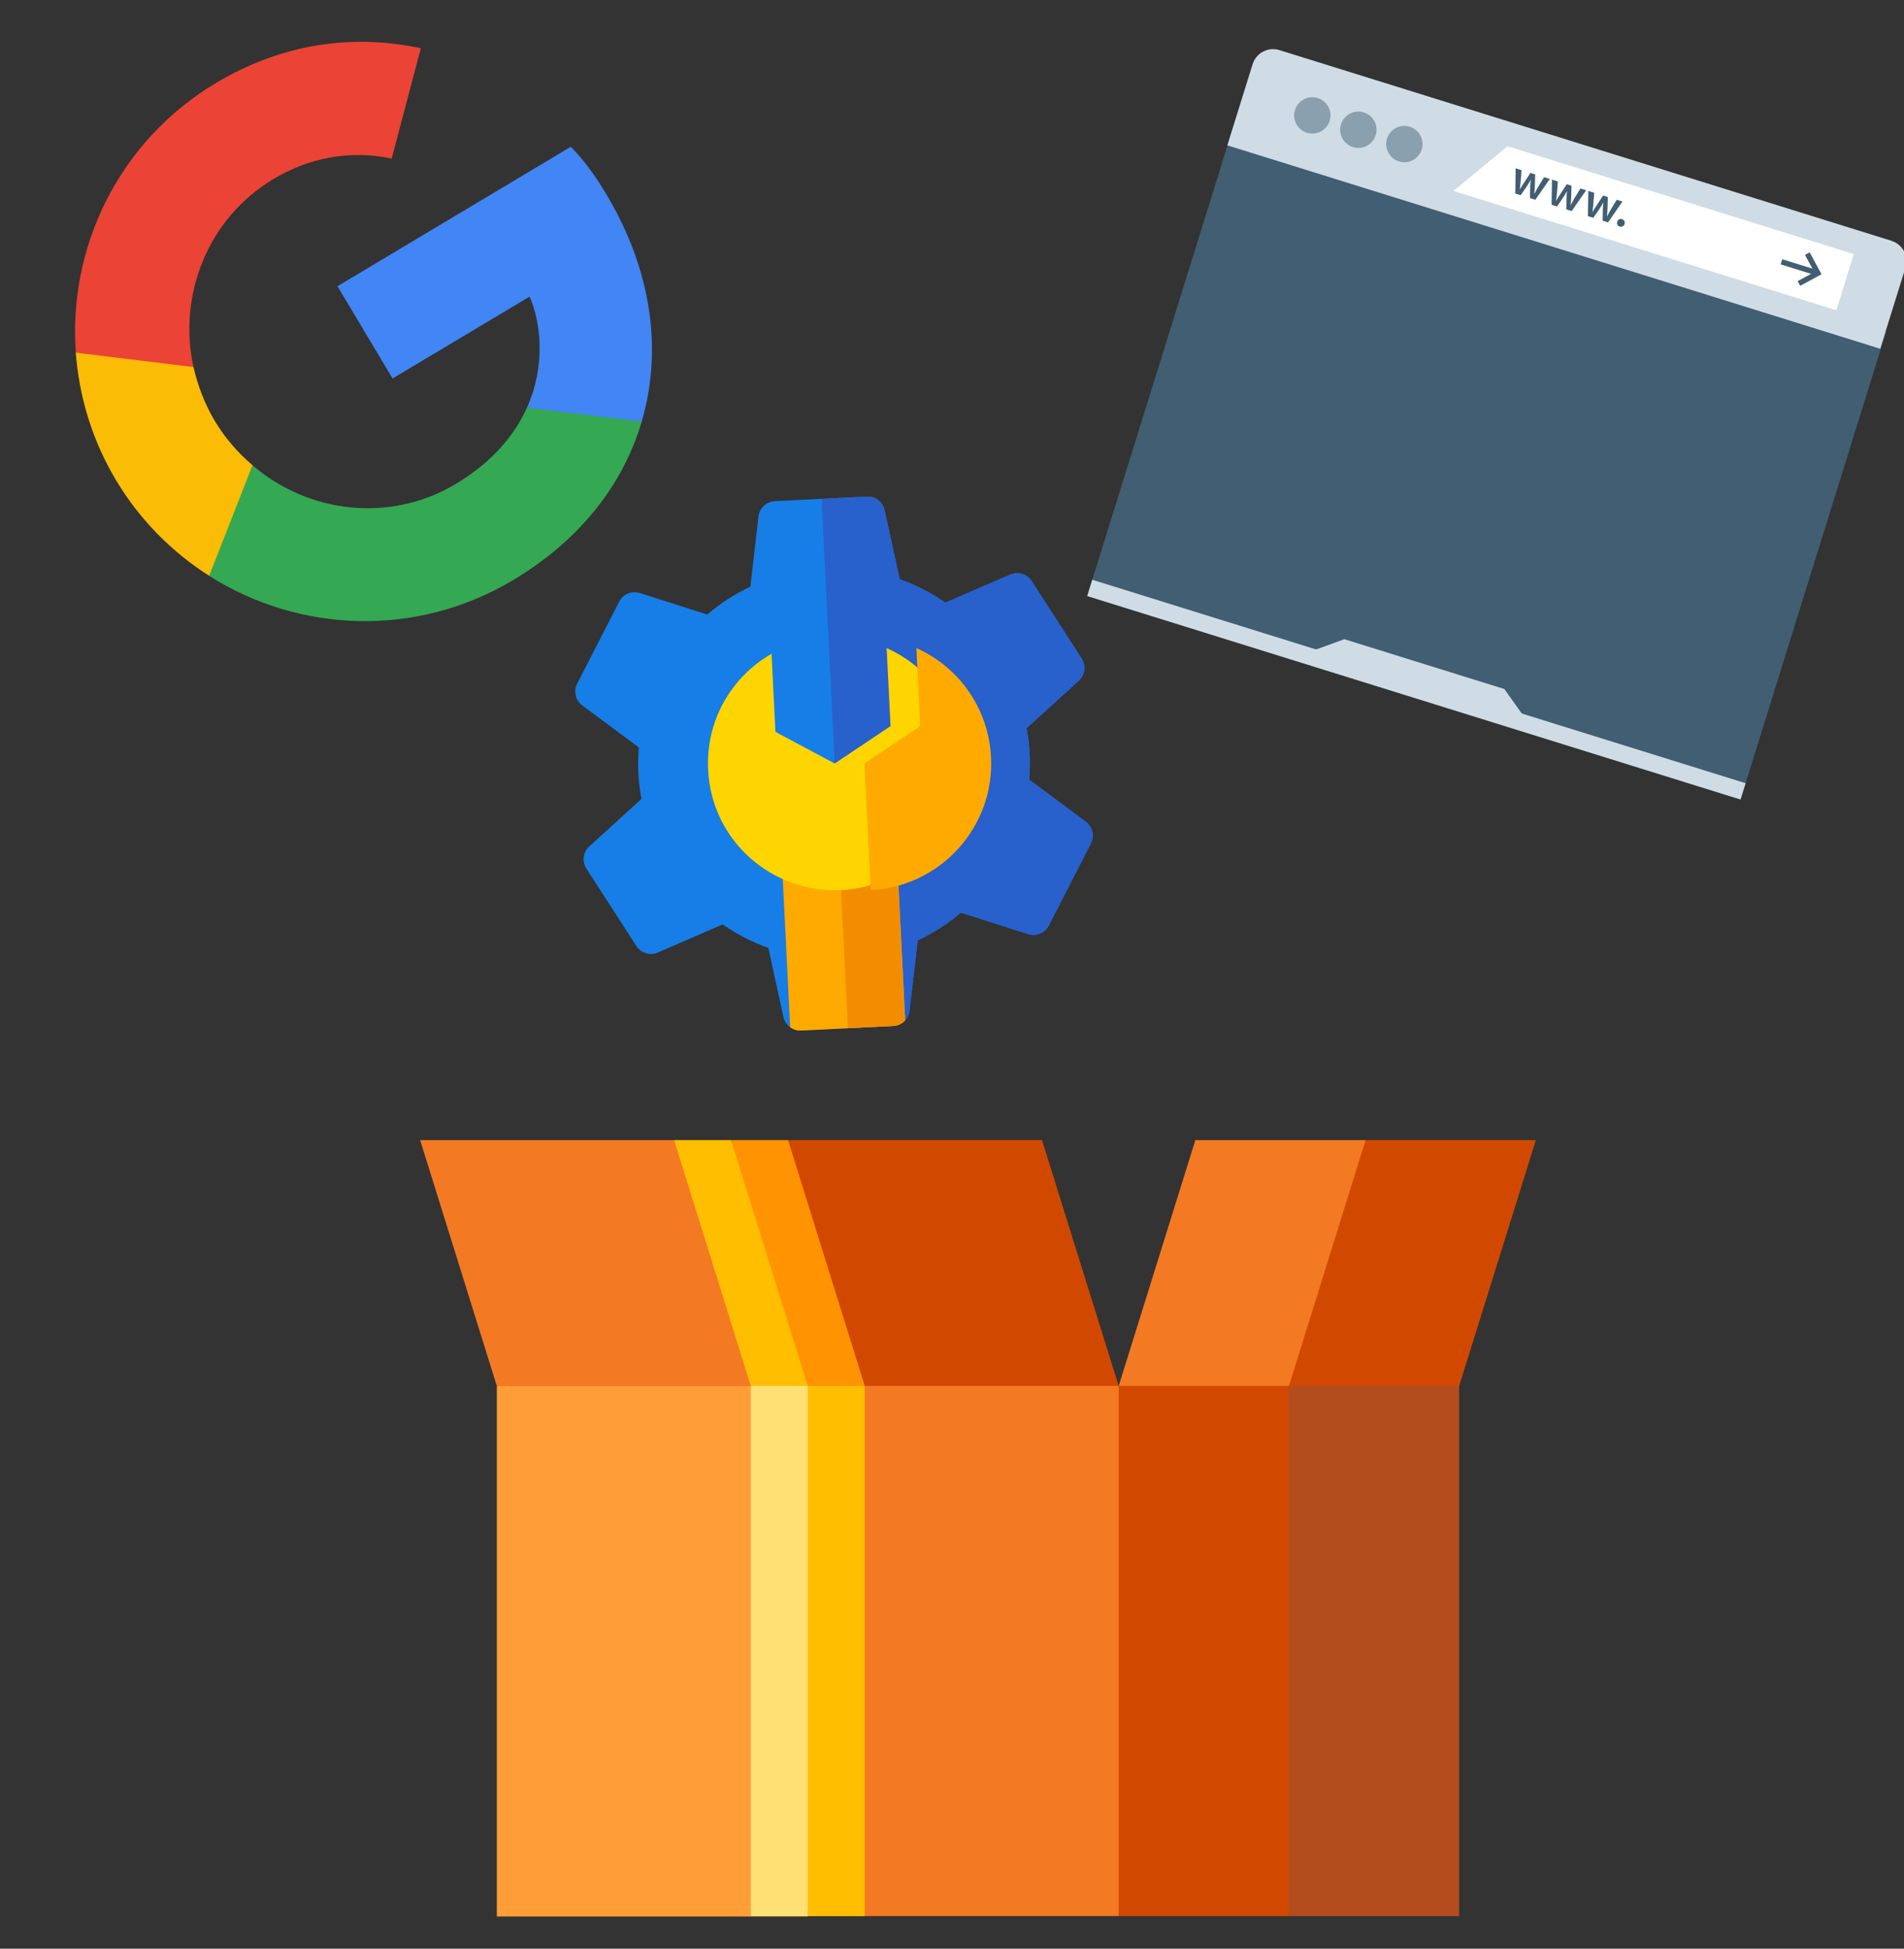 <?xml version="1.0" encoding="UTF-8" standalone="no"?>
<svg
   xmlns:dc="http://purl.org/dc/elements/1.1/"
   xmlns:cc="http://creativecommons.org/ns#"
   xmlns:rdf="http://www.w3.org/1999/02/22-rdf-syntax-ns#"
   xmlns:svg="http://www.w3.org/2000/svg"
   xmlns="http://www.w3.org/2000/svg"
   xmlns:sodipodi="http://sodipodi.sourceforge.net/DTD/sodipodi-0.dtd"
   xmlns:inkscape="http://www.inkscape.org/namespaces/inkscape"
   width="256px"
   height="262px"
   viewBox="0 0 256 262"
   version="1.1"
   preserveAspectRatio="xMidYMid"
   id="svg12"
   sodipodi:docname="paquete_web_pyme.svg"
   inkscape:version="0.92.2 (5c3e80d, 2017-08-06)">
  <rect x="0" y="0" width="256" height="262" fill="#333333" stroke="none"/>
  <defs
     id="defs16" />
  <sodipodi:namedview
     pagecolor="#ffffff"
     bordercolor="#666666"
     borderopacity="1"
     objecttolerance="10"
     gridtolerance="10"
     guidetolerance="10"
     inkscape:pageopacity="0"
     inkscape:pageshadow="2"
     inkscape:window-width="1280"
     inkscape:window-height="737"
     id="namedview14"
     showgrid="false"
     inkscape:zoom="0.90076336"
     inkscape:cx="128"
     inkscape:cy="131"
     inkscape:window-x="-8"
     inkscape:window-y="-8"
     inkscape:window-maximized="1"
     inkscape:current-layer="svg12" />
  <g
     id="g10"
     transform="matrix(0.256,-0.153,0.153,0.256,-4.382,31.128)">
    <path
       d="m 255.878,133.451 c 0,-10.734 -0.871,-18.567 -2.756,-26.69 H 130.55 v 48.448 h 71.947 c -1.45,12.04 -9.283,30.172 -26.69,42.356 l -0.244,1.622 38.755,30.023 2.685,0.268 c 24.659,-22.774 38.875,-56.282 38.875,-96.027"
       id="path2"
       inkscape:connector-curvature="0"
       style="fill:#4285f4" />
    <path
       d="m 130.55,261.1 c 35.248,0 64.839,-11.605 86.453,-31.622 l -41.196,-31.913 c -11.024,7.688 -25.82,13.055 -45.257,13.055 -34.523,0 -63.824,-22.773 -74.269,-54.25 l -1.531,0.13 -40.298,31.187 -0.527,1.465 C 35.393,231.798 79.49,261.1 130.55,261.1"
       id="path4"
       inkscape:connector-curvature="0"
       style="fill:#34a853" />
    <path
       d="m 56.281,156.37 c -2.756,-8.123 -4.351,-16.827 -4.351,-25.82 0,-8.994 1.595,-17.697 4.206,-25.82 L 56.063,103 15.26,71.312 13.925,71.947 C 5.077,89.644 0,109.517 0,130.55 c 0,21.033 5.077,40.905 13.925,58.602 L 56.281,156.37"
       id="path6"
       inkscape:connector-curvature="0"
       style="fill:#fbbc05" />
    <path
       d="m 130.55,50.479 c 24.514,0 41.05,10.589 50.479,19.438 L 217.873,33.943 C 195.245,12.91 165.798,0 130.55,0 79.49,0 35.393,29.301 13.925,71.947 L 56.136,104.73 C 66.726,73.253 96.027,50.479 130.55,50.479"
       id="path8"
       inkscape:connector-curvature="0"
       style="fill:#eb4335" />
  </g>
  <path
     style="fill:#ffd6a0;stroke-width:0.242"
     d="m -160.906,212.749 v 92.003 h 111.039 v -92.003 z"
     id="path2-1"
     inkscape:connector-curvature="0" />
  <g
     id="g8"
     transform="matrix(0.242,0,0,0.242,-167.251,187.369)">
    <path
       style="fill:#ffc170"
       d="M 256,105.026 V 485.744 H 485.744 V 105.026 Z"
       id="path4-4"
       inkscape:connector-curvature="0" />
    <rect
       y="26.256"
       style="fill:#ffc170"
       width="512"
       height="118.154"
       id="rect6"
       x="0" />
  </g>
  <rect
     x="-105.387"
     y="193.714"
     style="fill:#ff9811;stroke-width:0.242"
     width="61.864"
     height="28.553"
     id="rect10" />
  <rect
     x="-124.422"
     y="239.715"
     style="fill:#78b9eb;stroke-width:0.242"
     width="38.07"
     height="19.035"
     id="rect12" />
  <path
     style="fill:#ffffff;stroke-width:0.242"
     d="M -81.593,263.509 H -129.181 v -28.553 h 47.588 v 28.553 z m -38.071,-9.518 h 28.553 v -9.518 H -119.663 Z"
     id="path14"
     inkscape:connector-curvature="0" />
  <g
     id="g20"
     transform="matrix(0.242,0,0,0.242,-167.251,187.369)">
    <path
       style="fill:#ff9811"
       d="M 144.41,485.744 H 26.256 V 367.59 h 52.513 c 36.194,0 65.641,29.447 65.641,65.641 z"
       id="path16"
       inkscape:connector-curvature="0" />
    <path
       style="fill:#ff9811"
       d="M 485.744,485.744 H 367.59 v -52.513 c 0,-36.194 29.447,-65.641 65.641,-65.641 h 52.513 z"
       id="path18"
       inkscape:connector-curvature="0" />
  </g>
  <g
     id="g32"
     transform="matrix(0.228,0.071,-0.071,0.228,153.635,-45.597)">
    <polygon
       style="fill:#415e72"
       points="127.4,319.488 145.464,305.76 239.808,305.76 257.864,319.488 "
       id="polygon28" />
    <rect
       x="126.736"
       y="236.224"
       style="fill:#415e72"
       width="385.28"
       height="275.784"
       id="rect30" />
  </g>
  <path
     style="fill:#cfdce5;stroke-width:0.239"
     d="m 165.02,19.542 3.404,-10.927 c 0.479,-1.506 2.085,-2.346 3.595,-1.879 l 82.288,25.637 c 1.512,0.473 2.359,2.077 1.897,3.59 l -3.404,10.927 z"
     id="path34"
     inkscape:connector-curvature="0" />
  <polygon
     style="fill:#ffffff"
     points="255.808,232.952 277.408,199.848 481.616,199.848 481.616,232.952 "
     id="polygon36"
     transform="matrix(0.228,0.071,-0.071,0.228,153.635,-45.597)" />
  <g
     id="g44"
     transform="matrix(0.228,0.071,-0.071,0.228,153.635,-45.597)">
    <circle
       style="fill:#8ba0ae"
       cx="167.296"
       cy="215.952"
       r="10.24"
       id="circle38" />
    <circle
       style="fill:#8ba0ae"
       cx="194.44"
       cy="215.952"
       r="10.24"
       id="circle40" />
    <circle
       style="fill:#8ba0ae"
       cx="221.584"
       cy="215.952"
       r="10.24"
       id="circle42" />
  </g>
  <g
     id="g54"
     transform="matrix(0.228,0.071,-0.071,0.228,153.635,-45.597)">
    <path
       style="fill:#415e72"
       d="m 288.936,210.344 1.424,6.176 c 0.312,1.456 0.616,2.936 0.864,4.416 h 0.056 c 0.28,-1.48 0.736,-2.992 1.128,-4.384 l 1.76,-6.208 h 2.8 l 1.704,6.04 c 0.424,1.6 0.8,3.072 1.096,4.552 h 0.056 c 0.216,-1.48 0.528,-2.96 0.888,-4.552 l 1.512,-6.04 h 3.376 l -4.272,13.6 h -3.2 l -1.6,-5.536 c -0.424,-1.432 -0.768,-2.888 -1.04,-4.36 h -0.056 c -0.256,1.472 -0.6,2.928 -1.032,4.36 l -1.736,5.536 h -3.2 l -4,-13.6 z"
       id="path46"
       inkscape:connector-curvature="0" />
    <path
       style="fill:#415e72"
       d="m 310.352,210.344 1.424,6.176 c 0.312,1.456 0.616,2.936 0.864,4.416 h 0.064 c 0.272,-1.48 0.728,-2.992 1.12,-4.384 l 1.76,-6.208 h 2.8 l 1.704,6.04 c 0.424,1.6 0.8,3.072 1.096,4.552 h 0.056 c 0.216,-1.48 0.528,-2.96 0.888,-4.552 l 1.512,-6.04 h 3.384 l -4.28,13.6 h -3.2 l -1.6,-5.536 c -0.424,-1.432 -0.768,-2.888 -1.04,-4.36 h -0.056 c -0.256,1.472 -0.6,2.928 -1.032,4.36 l -1.736,5.536 h -3.2 l -4,-13.6 z"
       id="path48"
       inkscape:connector-curvature="0" />
    <path
       style="fill:#415e72"
       d="m 331.776,210.344 1.424,6.176 c 0.312,1.456 0.616,2.936 0.864,4.416 h 0.064 c 0.272,-1.48 0.728,-2.992 1.12,-4.384 l 1.76,-6.208 h 2.8 l 1.704,6.04 c 0.424,1.6 0.8,3.072 1.096,4.552 h 0.056 c 0.216,-1.48 0.528,-2.96 0.888,-4.552 l 1.512,-6.04 h 3.384 l -4.28,13.6 h -3.2 l -1.6,-5.536 c -0.424,-1.432 -0.768,-2.888 -1.04,-4.36 h -0.056 c -0.256,1.472 -0.6,2.928 -1.032,4.36 l -1.736,5.536 h -3.2 l -4,-13.6 z"
       id="path50"
       inkscape:connector-curvature="0" />
    <path
       style="fill:#415e72"
       d="m 349.016,222.056 c -0.064,-1.152 0.824,-2.144 1.984,-2.208 0.048,0 0.096,0 0.144,0 1.216,0 2.208,0.992 2.208,2.208 0,1.216 -0.992,2.208 -2.208,2.208 v 0 c -1.16,0.016 -2.112,-0.904 -2.128,-2.064 0,-0.048 0,-0.096 0,-0.144 z"
       id="path52"
       inkscape:connector-curvature="0" />
  </g>
  <g
     id="g60"
     transform="matrix(0.228,0.071,-0.071,0.228,153.635,-45.597)">
    <rect
       x="126.736"
       y="502.4"
       style="fill:#cfdce5"
       width="385.28"
       height="9.608"
       id="rect56" />
    <polygon
       style="fill:#cfdce5"
       points="254.136,505.888 272.192,492.152 366.536,492.152 384.6,505.888 "
       id="polygon58" />
  </g>
  <g
     id="g70"
     transform="matrix(0.228,0.071,-0.071,0.228,153.635,-45.597)">
    <polygon
       style="fill:#415e72"
       points="455.488,208.456 457.592,206.304 467.632,216.088 458.088,225.896 455.936,223.792 463.376,216.144 "
       id="polygon66" />
    <rect
       x="444"
       y="214.608"
       style="fill:#415e72"
       width="19.872"
       height="3.008"
       id="rect68" />
  </g>
  <path
     inkscape:connector-curvature="0"
     style="fill:#167ee6;stroke-width:0.139"
     d="m 145.986,110.479 -7.614,-5.659 c 0.102,-1.184 0.124,-2.331 0.068,-3.47 -0.057,-1.139 -0.193,-2.278 -0.412,-3.446 l 7.014,-6.388 c 0.841,-0.766 1.005,-2.025 0.388,-2.979 l -6.723,-10.412 c -0.615,-0.956 -1.831,-1.325 -2.874,-0.871 l -8.723,3.773 c -1.899,-1.317 -3.957,-2.372 -6.144,-3.15 l -2.028,-9.287 c -0.241,-1.111 -1.251,-1.883 -2.385,-1.826 l -12.378,0.616 c -1.134,0.056 -2.062,0.925 -2.192,2.054 l -1.095,9.442 c -2.099,0.992 -4.042,2.246 -5.801,3.745 l -9.055,-2.887 c -1.08,-0.35 -2.255,0.14 -2.773,1.153 l -5.655,11.028 c -0.519,1.011 -0.231,2.247 0.682,2.926 l 7.614,5.659 c -0.102,1.184 -0.124,2.331 -0.068,3.47 0.057,1.139 0.193,2.278 0.412,3.446 l -7.014,6.388 c -0.841,0.766 -1.005,2.025 -0.388,2.979 l 6.723,10.412 c 0.617,0.956 1.836,1.328 2.874,0.871 l 8.723,-3.773 c 1.899,1.317 3.957,2.372 6.144,3.15 l 2.028,9.287 c 0.241,1.111 1.254,1.883 2.385,1.826 l 12.378,-0.616 c 1.133,-0.056 2.061,-0.924 2.192,-2.054 l 1.095,-9.442 c 2.099,-0.992 4.042,-2.246 5.801,-3.745 l 9.055,2.887 c 1.081,0.349 2.255,-0.14 2.773,-1.153 l 5.655,-11.028 c 0.519,-1.011 0.231,-2.247 -0.682,-2.926 z"
     id="path2-3" />
  <path
     inkscape:connector-curvature="0"
     style="fill:#2860cc;stroke-width:0.139"
     d="m 146.668,113.405 -5.655,11.028 c -0.519,1.012 -1.692,1.502 -2.773,1.153 l -9.055,-2.887 c -1.759,1.499 -3.702,2.753 -5.801,3.745 l -1.095,9.442 c -0.13,1.13 -1.058,1.998 -2.192,2.054 l -6.092,0.303 -3.544,-71.176 6.092,-0.303 c 1.134,-0.056 2.144,0.715 2.385,1.826 l 2.028,9.287 c 2.187,0.778 4.245,1.833 6.144,3.15 l 8.723,-3.773 c 1.043,-0.454 2.259,-0.085 2.874,0.871 l 6.723,10.412 c 0.617,0.954 0.453,2.213 -0.388,2.979 l -7.014,6.388 c 0.22,1.168 0.355,2.308 0.412,3.446 0.057,1.139 0.035,2.286 -0.068,3.47 l 7.614,5.659 c 0.913,0.679 1.201,1.915 0.682,2.925 z"
     id="path4-9" />
  <path
     inkscape:connector-curvature="0"
     style="fill:#ffaa00;stroke-width:0.139"
     d="m 120.427,111.554 1.276,25.625 c -0.401,0.444 -0.972,0.729 -1.606,0.761 l -12.378,0.616 c -0.546,0.027 -1.063,-0.138 -1.48,-0.441 l -1.284,-25.791 z"
     id="path6-8" />
  <path
     inkscape:connector-curvature="0"
     style="fill:#f28d00;stroke-width:0.139"
     d="m 120.427,111.554 1.276,25.625 c -0.401,0.444 -0.972,0.729 -1.606,0.761 l -6.093,0.303 -1.31,-26.304 z"
     id="path8-9" />
  <path
     inkscape:connector-curvature="0"
     style="fill:#ffd500;stroke-width:0.139"
     d="m 119.211,87.132 0.523,10.495 -7.505,5.027 -7.968,-4.257 -0.523,-10.495 c -5.541,3.18 -8.852,9.136 -8.53,15.599 0.483,9.693 8.743,16.623 17.859,16.174 9.389,-0.463 16.649,-8.48 16.182,-17.868 -0.322,-6.464 -4.208,-12.062 -10.038,-14.675 z"
     id="path10" />
  <path
     inkscape:connector-curvature="0"
     style="fill:#ffaa00;stroke-width:0.139"
     d="m 133.249,101.807 c -0.322,-6.464 -4.208,-12.062 -10.038,-14.675 l 0.523,10.495 -7.505,5.027 0.848,17.02 c 9.385,-0.468 16.64,-8.482 16.173,-17.867 z"
     id="path12" />
  <g
     id="g32-8"
     transform="matrix(0.232,0,0,0.232,-28.48,314.311)">
    <g
       id="g4">
      <path
         style="fill:#3782c8"
         d="M 48,52 H 24 c -4.418,0 -8,-3.582 -8,-8 V 12 h 32 z"
         id="path2-4"
         inkscape:connector-curvature="0" />
    </g>
    <g
       id="g8-5">
      <path
         style="fill:#5ca7e8"
         d="m 416,52 h 24 c 4.418,0 8,-3.582 8,-8 V 12 h -32 z"
         id="path6-88"
         inkscape:connector-curvature="0" />
    </g>
    <g
       id="g12">
      <path
         style="fill:#64aff0"
         d="M 385.121,464 H 78.879 c -8.386,0 -15.35,-6.475 -15.958,-14.839 L 32,24 H 432 L 401.079,449.161 C 400.471,457.525 393.508,464 385.121,464 Z"
         id="path10-1"
         inkscape:connector-curvature="0" />
    </g>
    <g
       id="g16">
      <path
         style="fill:#55a0e1"
         d="M 436,24 H 28 C 21.373,24 16,18.627 16,12 v 0 C 16,5.373 21.373,0 28,0 h 408 c 6.627,0 12,5.373 12,12 v 0 c 0,6.627 -5.373,12 -12,12 z"
         id="path14-9"
         inkscape:connector-curvature="0" />
    </g>
    <path
       style="fill:#55a0e1"
       d="m 232,240 c -28.773,0 -56.243,-5.24 -81.363,-14.742 L 136,24 H 32 L 62.921,449.161 C 63.529,457.524 70.492,464 78.878,464 h 104 c -8.386,0 -15.349,-6.476 -15.958,-14.839 L 153.026,258.117 C 177.686,267.084 204.274,272 232,272 c 77.949,0 146.989,-38.682 189.077,-97.814 l 3.137,-43.125 C 388.366,195.669 315.692,240 232,240 Z"
       id="path18-6"
       inkscape:connector-curvature="0" />
    <g
       id="g22">
      <path
         style="fill:#4191d7"
         d="M 152,12 C 152,5.373 157.373,0 164,0 H 28 c -6.627,0 -12,5.373 -12,12 0,6.627 5.373,12 12,12 h 136 c -6.627,0 -12,-5.373 -12,-12 z"
         id="path20"
         inkscape:connector-curvature="0" />
    </g>
    <g
       id="g26">
      <path
         style="fill:#ffd250"
         d="m 456,16 h -8 v 8 C 448,134.281 351.102,224 232,224 112.898,224 16,134.281 16,24 16,19.582 12.418,16 8,16 3.582,16 0,19.582 0,24 0,151.926 104.074,256 232,256 359.926,256 464,151.926 464,24 c 0,-4.418 -3.582,-8 -8,-8 z"
         id="path24"
         inkscape:connector-curvature="0" />
    </g>
    <g
       id="g30">
      <path
         style="fill:#ffb940"
         d="M 161.875,213.121 C 77.102,186.094 16,111.554 16,24 V 16 H 8 c -4.418,0 -8,3.582 -8,8 0,127.926 104.074,232 232,232 10.861,0 21.532,-0.809 32,-2.26 -37.675,-5.223 -72.465,-19.522 -102.125,-40.619 z"
         id="path28"
         inkscape:connector-curvature="0" />
    </g>
  </g>
  <polygon
     transform="matrix(0.293,0,0,0.293,56.486,130.445)"
     style="fill:#d14901"
     points="320.564,190.754 285.373,77.95 142.686,77.95 156.962,228.484 "
     id="polygon2" />
  <polygon
     transform="matrix(0.293,0,0,0.293,56.486,130.445)"
     style="fill:#f37a23"
     points="142.686,77.95 0,77.95 35.191,190.754 187.455,221.452 "
     id="polygon4" />
  <polygon
     transform="matrix(0.293,0,0,0.293,56.486,130.445)"
     style="fill:#d14901"
     points="476.809,190.754 512,77.95 433.877,77.95 367.107,216.641 "
     id="polygon6" />
  <polygon
     transform="matrix(0.293,0,0,0.293,56.486,130.445)"
     style="fill:#f37a23"
     points="433.877,77.95 355.755,77.95 320.564,190.754 392.478,210.655 "
     id="polygon8" />
  <polygon
     transform="matrix(0.293,0,0,0.293,56.486,130.445)"
     style="fill:#b34d1d"
     points="476.809,190.754 398.686,190.754 377.771,307.896 398.686,434.049 476.809,434.049 "
     id="polygon10" />
  <polygon
     transform="matrix(0.293,0,0,0.293,56.486,130.445)"
     style="fill:#d14901"
     points="320.564,190.754 299.65,312.401 320.564,434.049 398.686,434.049 398.686,190.754 "
     id="polygon12" />
  <polygon
     transform="matrix(0.293,0,0,0.293,56.486,130.445)"
     style="fill:#f37a23"
     points="320.564,190.754 177.877,190.754 156.962,312.401 177.877,434.049 320.564,434.049 "
     id="polygon14" />
  <rect
     x="66.802"
     y="186.36"
     style="fill:#ff9e36;stroke-width:0.293"
     width="41.825"
     height="71.314"
     id="rect16" />
  <polygon
     transform="matrix(0.293,0,0,0.293,56.486,130.445)"
     style="fill:#ffbe00"
     points="204.024,434.049 204.024,190.754 168.751,174.497 177.877,434.049 "
     id="polygon18" />
  <polygon
     transform="matrix(0.293,0,0,0.293,56.486,130.445)"
     style="fill:#ffe074"
     points="177.877,180.297 151.732,190.754 151.732,434.049 177.877,434.049 "
     id="polygon20" />
  <polygon
     transform="matrix(0.293,0,0,0.293,56.486,130.445)"
     style="fill:#ff9302"
     points="168.833,77.95 142.686,77.95 151.732,147.296 177.877,190.754 204.024,190.754 "
     id="polygon22" />
  <polygon
     transform="matrix(0.293,0,0,0.293,56.486,130.445)"
     style="fill:#ffbe00"
     points="142.686,77.95 116.541,77.95 151.732,190.754 177.877,190.754 "
     id="polygon24" />
</svg>
